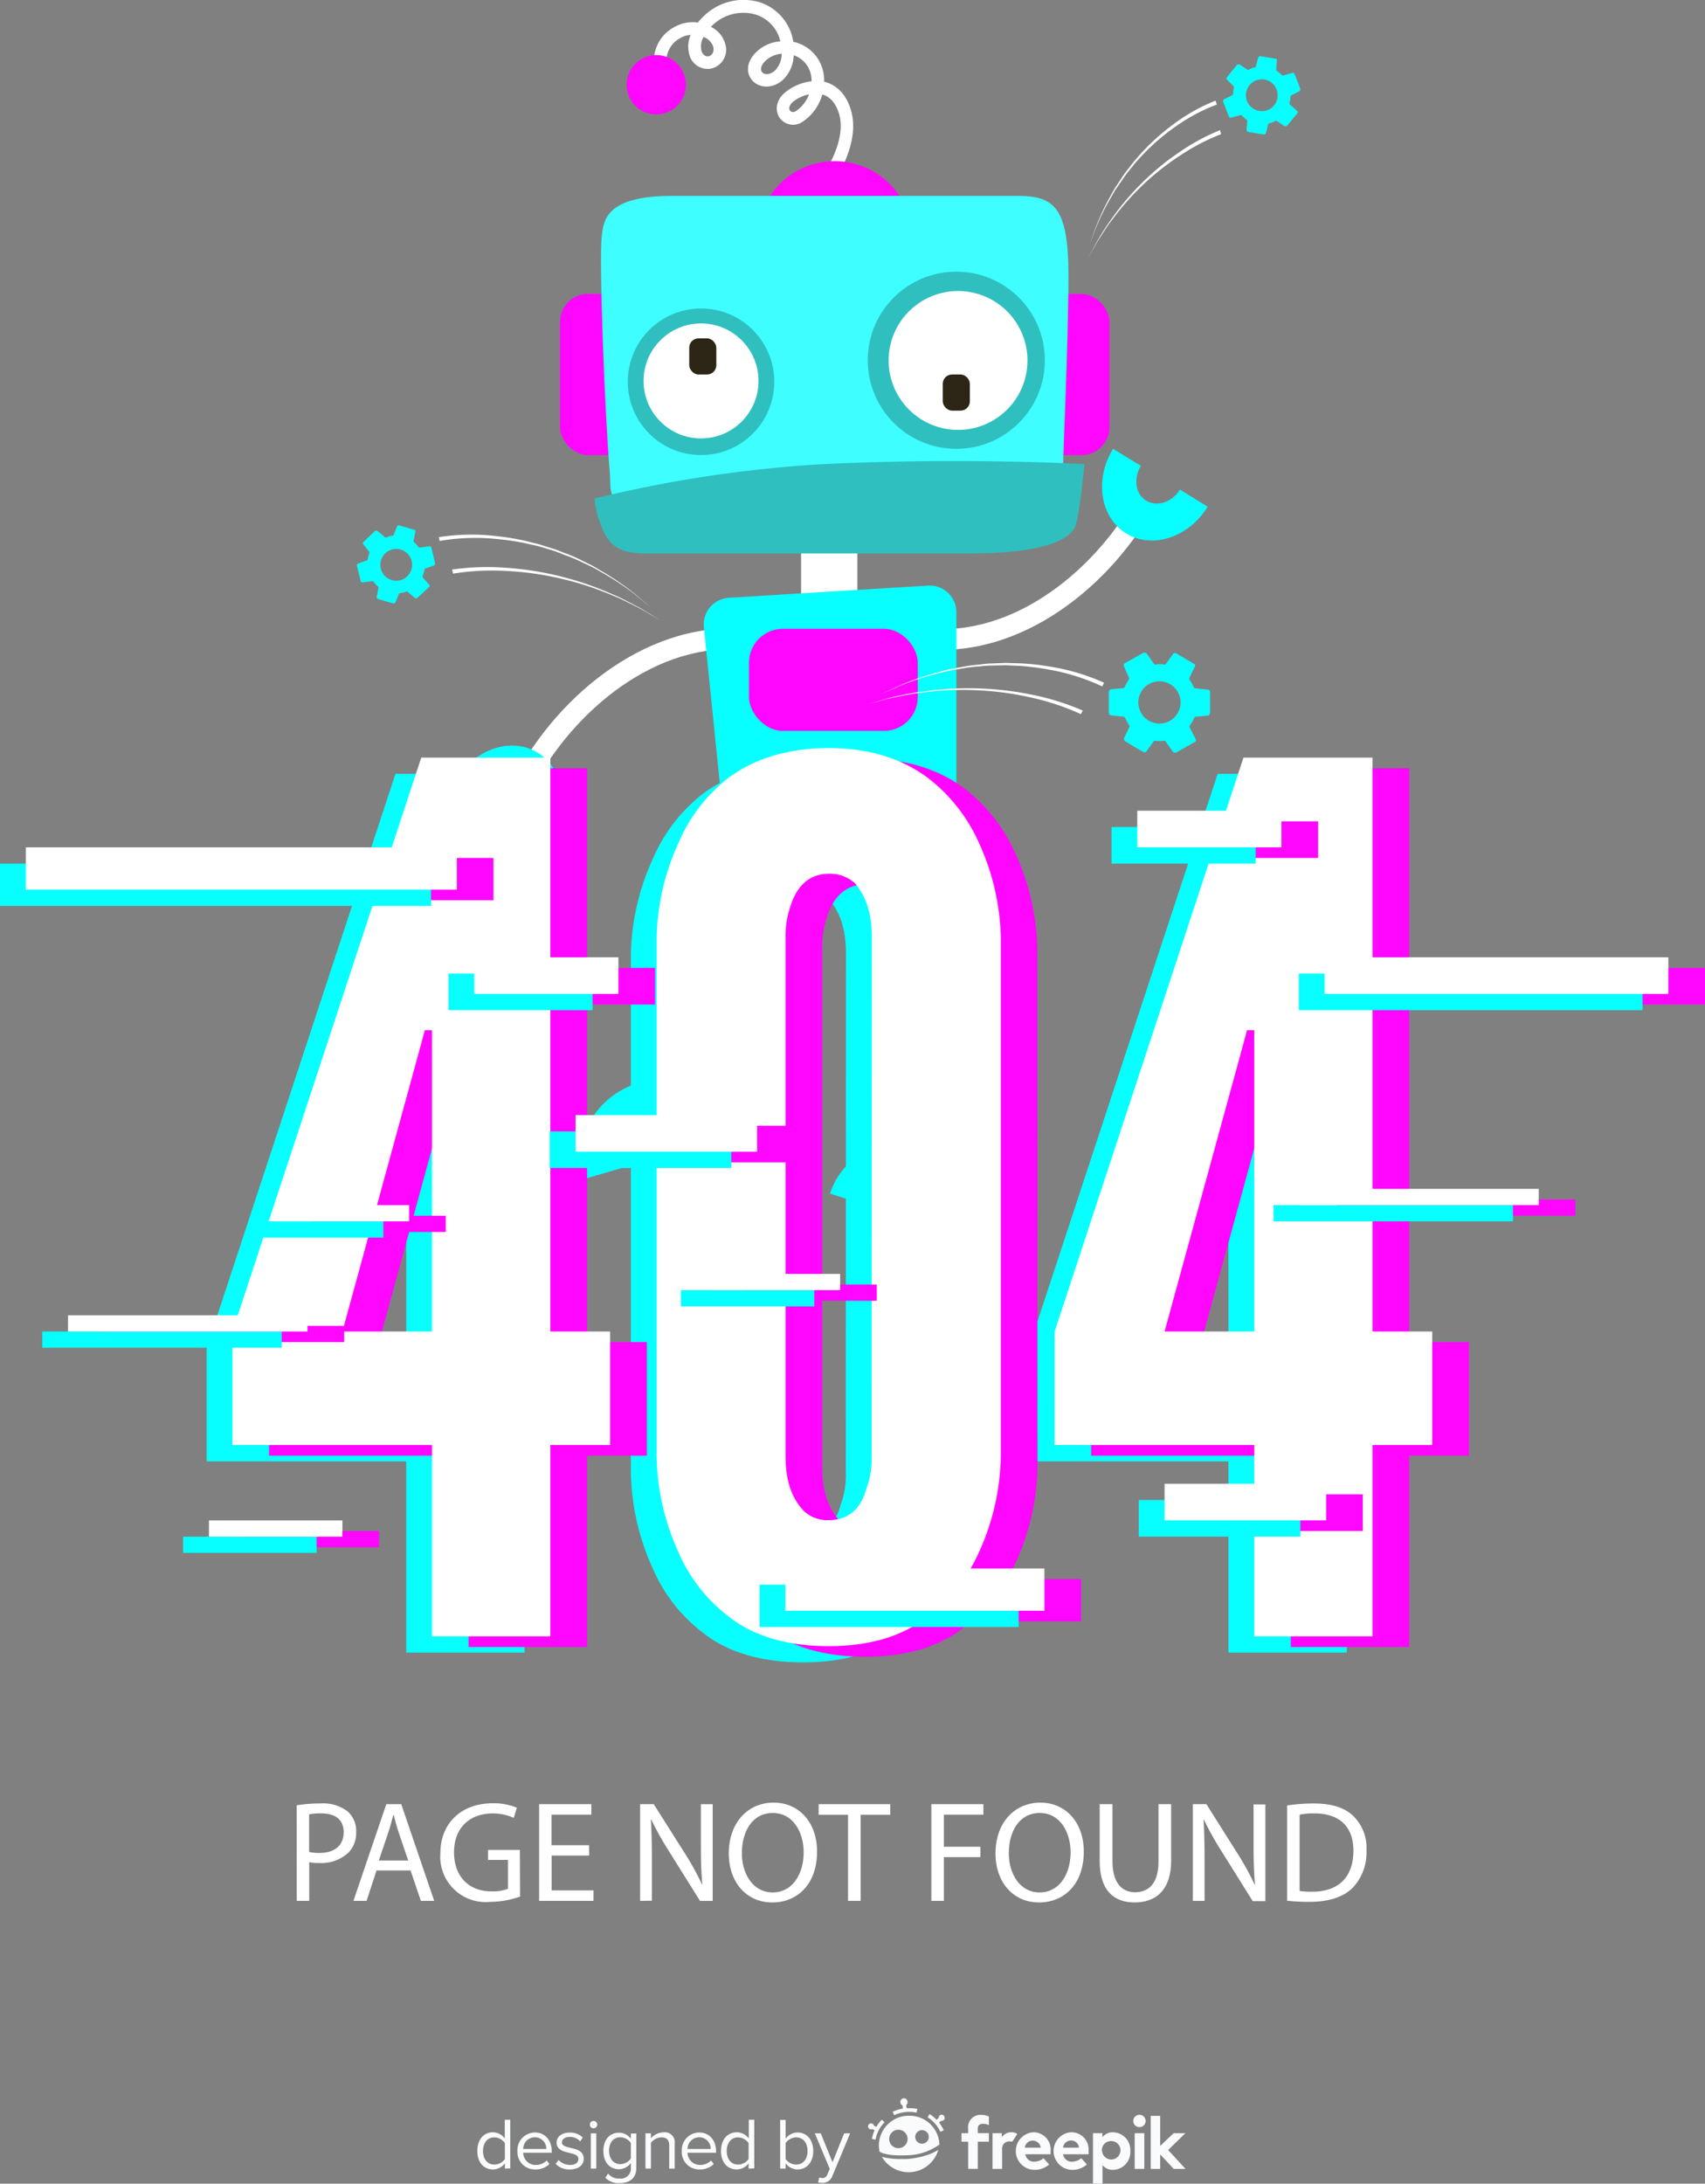 <svg xmlns="http://www.w3.org/2000/svg" viewBox="0 0 342.37 438.31"><rect x="0" y="0" width="342.37" height="438.31" fill="#808080" stroke="none"/><title>404</title><g id="OBJECTS"><g id="R9BioY"><path d="M343.42,62.22c-.45-.41-.9-.82-1.36-1.22a.28.28,0,0,1-.1-.32,5.11,5.11,0,0,0,.21-1.29.27.27,0,0,1,.18-.26l1.5-.75a.44.44,0,0,0,.26-.61c-.36-1-.73-1.9-1.1-2.85-.1-.27-.24-.33-.51-.26l-1.77.48a.3.3,0,0,1-.31-.07,7.86,7.86,0,0,0-1-.83.23.23,0,0,1-.12-.23c0-.62.07-1.23.14-1.85,0-.23-.07-.34-.26-.37-1-.17-2-.34-3.05-.49-.27,0-.4.08-.47.33-.14.55-.29,1.1-.42,1.65a.3.3,0,0,1-.24.25,3.79,3.79,0,0,0-1.17.45.29.29,0,0,1-.34,0c-.46-.32-.94-.63-1.42-.94a.5.5,0,0,0-.76.12l-1.84,2.25c-.22.27-.22.39,0,.65l1.21,1.2a.35.35,0,0,1,.12.35,7.41,7.41,0,0,0-.18,1.24.26.26,0,0,1-.17.28l-1.55.78a.4.4,0,0,0-.23.56c.36,1,.74,1.93,1.11,2.9a.36.36,0,0,0,.5.24l1.77-.48a.28.28,0,0,1,.31.06,8.18,8.18,0,0,0,1,.84.25.25,0,0,1,.12.24c0,.56-.08,1.12-.12,1.68,0,.37.07.5.44.56l1.41.23,1.51.24c.32,0,.45,0,.53-.35.15-.55.29-1.1.43-1.65,0-.13.08-.19.2-.21a3.92,3.92,0,0,0,1.19-.46.3.3,0,0,1,.36,0l1.42.94a.47.47,0,0,0,.71-.1l1.88-2.28C343.71,62.6,343.7,62.47,343.42,62.22Zm-7.54.05a3.19,3.19,0,1,1,3.67-2.63A3.16,3.16,0,0,1,335.88,62.27Z" transform="translate(-83.03 -40.01)" style="fill:#08ffff"/></g><path d="M327.38,61a35.88,35.88,0,0,0-8.55,4.6,43,43,0,0,0-7.29,6.52c-.58.58-1.05,1.25-1.57,1.87a23.52,23.52,0,0,0-1.49,2l-1.39,2c-.44.69-.83,1.41-1.24,2.12a44,44,0,0,0-2.22,4.39,23.53,23.53,0,0,0-.91,2.28l-.87,2.31.82-2.33a23.61,23.61,0,0,1,.87-2.3A47.72,47.72,0,0,1,305.66,80c.41-.72.78-1.45,1.21-2.16l1.35-2.06a22.25,22.25,0,0,1,1.46-2c.51-.64,1-1.33,1.55-1.93a43.65,43.65,0,0,1,7.23-6.75,36.69,36.69,0,0,1,8.66-4.89Z" transform="translate(-83.03 -40.01)" style="fill:#fff"/><path d="M328.23,66.94A41.68,41.68,0,0,0,320,71.23,51.69,51.69,0,0,0,312.66,77a52.33,52.33,0,0,0-6.21,7c-1,1.22-1.79,2.56-2.65,3.87s-1.55,2.72-2.33,4.08c.75-1.37,1.42-2.8,2.24-4.13a46.7,46.7,0,0,1,2.57-3.94,52.79,52.79,0,0,1,6.09-7.18,51.7,51.7,0,0,1,7.27-6A42.72,42.72,0,0,1,328,66.14Z" transform="translate(-83.03 -40.01)" style="fill:#fff"/><path d="M251.4,74.87l-2.12-1.34c0-.06,3.69-5.91,2.23-10.68-.63-2.08-1.73-3.37-3.26-3.85l-.11,0a9.65,9.65,0,0,1-4.18,5.6,3.31,3.31,0,0,1-4.41-1c-.86-1.3-.84-3.46,1.22-5.11A10.24,10.24,0,0,1,246,56.32a5.6,5.6,0,0,0-.59-2.62,5.19,5.19,0,0,0-3-2.59,7.14,7.14,0,0,1-2.37,5.11c-2.26,1.77-4.67,1.33-5.89,0s-1.42-3.51.58-5.6a7.72,7.72,0,0,1,5-2.31,7.36,7.36,0,0,0-5-5.39,8.92,8.92,0,0,0-8.83,2.36l-.12.12a5.4,5.4,0,0,1,2.88,3.42,3.88,3.88,0,0,1-2.64,4.91,3.78,3.78,0,0,1-4.6-2.9,5.9,5.9,0,0,1,.29-3.81,4.68,4.68,0,0,0-2.13.66,5.22,5.22,0,0,0-2.73,4.92l-2.48.36a7.68,7.68,0,0,1,3.91-7.43,7.54,7.54,0,0,1,4.88-1,12.5,12.5,0,0,1,1-1.09,11.41,11.41,0,0,1,11.34-3,9.94,9.94,0,0,1,6.82,7.88.22.22,0,0,0,0,.08,7.75,7.75,0,0,1,5.35,4.11,8.15,8.15,0,0,1,.85,3.9l.44.12c1.63.51,3.82,1.88,4.92,5.52C255.71,68,251.58,74.59,251.4,74.87Zm-5.91-15.93a7.76,7.76,0,0,0-3.15,1.45c-.74.6-1,1.29-.7,1.78a.82.82,0,0,0,1.14.18A6.91,6.91,0,0,0,245.49,58.94ZM240,50.8a5.26,5.26,0,0,0-3.37,1.53c-.79.82-1,1.68-.54,2.19s1.38.58,2.48-.28A4.81,4.81,0,0,0,240,50.8ZM224.3,47.44a3.77,3.77,0,0,0-.44,2.67c.31,1.08,1,1.32,1.54,1.18s1.11-.82.85-1.9A3.17,3.17,0,0,0,224.3,47.44Z" transform="translate(-83.03 -40.01)" style="fill:#fff"/><circle cx="131.78" cy="17.01" r="5.96" style="fill:#ff06ff"/><path d="M231.8,267.51l-31.73,9.22c-2.39-8.22,2.78-17,11.55-19.49S229.41,259.29,231.8,267.51Z" transform="translate(-83.03 -40.01)" style="fill:#08ffff"/><path d="M234,207.93c-17.78,10.78-21.78,34.29-17.47,53,.61,2.62,4.64,1.51,4-1.11-3.88-16.85-.58-38.52,15.54-48.3,2.3-1.39.2-5-2.11-3.61Z" transform="translate(-83.03 -40.01)" style="fill:#fff"/><path d="M281.18,289.6l-31.48-10c2.6-8.16,11.75-12.52,20.45-9.75S283.78,281.44,281.18,289.6Z" transform="translate(-83.03 -40.01)" style="fill:#08ffff"/><path d="M266.58,209.55c9.39,19.29,6.07,44-3.72,62.3-1.27,2.38,2.34,4.49,3.61,2.11,10.55-19.68,13.8-45.82,3.72-66.52-1.18-2.42-4.79-.31-3.61,2.11Z" transform="translate(-83.03 -40.01)" style="fill:#fff"/><path d="M237.7,167.06c-20.27-4.66-39.52,9.33-49.5,25.79-1.4,2.31,2.22,4.41,3.62,2.11,8.94-14.76,26.39-28.09,44.77-23.86,2.62.6,3.74-3.44,1.11-4Z" transform="translate(-83.03 -40.01)" style="fill:#fff"/><path d="M193.64,208.08l-5.57-3.42c1.56-2.56,1.07-5.7-1.09-7s-5.19-.34-6.76,2.22l-5.57-3.42c3.79-6.18,11.11-8.59,16.36-5.37S197.43,201.89,193.64,208.08Z" transform="translate(-83.03 -40.01)" style="fill:#08ffff"/><path d="M264.11,169.54c20.27,4.66,39.52-9.33,49.5-25.78,1.4-2.31-2.22-4.42-3.61-2.12-8.95,14.76-26.4,28.09-44.78,23.87-2.62-.61-3.74,3.43-1.11,4Z" transform="translate(-83.03 -40.01)" style="fill:#fff"/><path d="M306.54,130.1l5.58,3.41c-1.57,2.56-1.08,5.71,1.08,7s5.19.34,6.76-2.22l5.57,3.42c-3.79,6.18-11.11,8.59-16.35,5.37S302.75,136.28,306.54,130.1Z" transform="translate(-83.03 -40.01)" style="fill:#08ffff"/><rect x="160.86" y="107.39" width="11.3" height="13.39" style="fill:#fff"/><circle cx="167.62" cy="47.97" r="15.62" style="fill:#ff06ff"/><rect x="112.46" y="58.99" width="16.46" height="32.36" rx="5.61" style="fill:#ff06ff"/><rect x="206.32" y="58.99" width="16.46" height="32.36" rx="5.61" style="fill:#ff06ff"/><path d="M205.5,135.05c-1.05-11.93-2.2-42.89-1.64-47.63.37-3.16.8-8.09,14.09-8.09h69.31c7.25,0,10.32,2,10.32,15.9s-1.12,36-1.12,40.45,0,6.41-11.16,6.41H213.06C204.42,142.09,205.77,138.2,205.5,135.05Z" transform="translate(-83.03 -40.01)" style="fill:#3efeff"/><path d="M202.43,140.07a256,256,0,0,1,45.84-6.9c28.74-1.38,52.52,0,52.52,0s-.87,9.3-1.73,12.18-6.24,5.75-21.3,5.75h-65c-4.73,0-7.31-1.17-8.82-5.09A18.76,18.76,0,0,1,202.43,140.07Z" transform="translate(-83.03 -40.01)" style="fill:#2fbfbf"/><circle cx="140.77" cy="76.63" r="14.71" style="fill:#2fbfbf"/><circle cx="140.77" cy="76.46" r="11.54" style="fill:#fff"/><circle cx="192.03" cy="72.31" r="17.78" style="fill:#2fbfbf"/><circle cx="275.41" cy="112.36" r="13.94" transform="translate(36.59 325.74) rotate(-80.61)" style="fill:#fff"/><rect x="138.4" y="67.92" width="5.44" height="7.25" rx="1.86" style="fill:#2d2515"/><rect x="189.31" y="75.17" width="5.44" height="7.25" rx="1.86" style="fill:#2d2515"/><path d="M229.38,160l40-2.45a5.36,5.36,0,0,1,5.69,5.35v43.33a5.36,5.36,0,0,1-5.36,5.36H233.87a5.36,5.36,0,0,1-5.33-4.81l-4.17-40.88A5.36,5.36,0,0,1,229.38,160Z" transform="translate(-83.03 -40.01)" style="fill:#08ffff"/><rect x="150.4" y="126.21" width="33.89" height="20.5" rx="6.81" style="fill:#ff06ff"/><g id="R9BioY-2" data-name="R9BioY"><path d="M323.05,188.22l-1.1-2.17a.35.35,0,0,1,0-.45,6.36,6.36,0,0,0,.88-1.49.37.37,0,0,1,.34-.24l2.22-.2c.41,0,.61-.23.62-.63,0-1.36,0-2.71,0-4.06,0-.38-.15-.52-.52-.56l-2.41-.26a.41.41,0,0,1-.36-.24,9.69,9.69,0,0,0-.84-1.51.32.32,0,0,1,0-.34c.35-.74.68-1.49,1.06-2.22.15-.28.09-.45-.14-.59-1.17-.7-2.35-1.39-3.53-2.07a.5.5,0,0,0-.75.18l-1.32,1.84a.35.35,0,0,1-.41.18,5.44,5.44,0,0,0-1.66,0,.36.36,0,0,1-.41-.17c-.43-.62-.87-1.24-1.31-1.85a.66.66,0,0,0-1-.21l-3.37,1.89c-.4.22-.45.38-.27.81.31.69.6,1.39.92,2.07a.46.46,0,0,1,0,.49,11.54,11.54,0,0,0-.81,1.46.34.34,0,0,1-.35.26c-.77.06-1.53.14-2.29.21a.55.55,0,0,0-.56.59c0,1.37,0,2.75,0,4.12,0,.36.15.5.5.54l2.41.26a.37.37,0,0,1,.36.23,11.66,11.66,0,0,0,.84,1.51.33.33,0,0,1,0,.37c-.32.67-.63,1.34-.95,2-.21.44-.16.64.28.9l1.63,1c.59.35,1.17.7,1.75,1a.53.53,0,0,0,.83-.18c.44-.61.89-1.22,1.32-1.84a.32.32,0,0,1,.36-.15,5.32,5.32,0,0,0,1.69,0,.38.38,0,0,1,.43.21l1.31,1.84a.64.64,0,0,0,.92.22l3.42-1.93C323.21,188.82,323.26,188.65,323.05,188.22Zm-9.36-3.57a4.24,4.24,0,1,1,5.81-1.49A4.23,4.23,0,0,1,313.69,184.65Z" transform="translate(-83.03 -40.01)" style="fill:#08ffff"/></g><g id="R9BioY-3" data-name="R9BioY"><path d="M169.15,157.31q-.6-.7-1.2-1.38a.27.27,0,0,1-.06-.33,5,5,0,0,0,.37-1.25.26.26,0,0,1,.21-.24l1.58-.56a.43.43,0,0,0,.33-.57c-.24-1-.48-2-.73-3-.07-.27-.2-.35-.48-.31l-1.81.25a.27.27,0,0,1-.3-.11,9,9,0,0,0-.9-1,.25.25,0,0,1-.09-.24c.13-.61.23-1.22.37-1.82a.28.28,0,0,0-.21-.4l-3-.86c-.26-.08-.41,0-.51.27l-.63,1.58a.27.27,0,0,1-.26.21,3.85,3.85,0,0,0-1.21.31.29.29,0,0,1-.34-.05c-.42-.38-.86-.74-1.29-1.11a.5.5,0,0,0-.77,0c-.71.66-1.41,1.33-2.11,2-.25.24-.26.36-.05.64.35.45.69.9,1.05,1.35a.32.32,0,0,1,.07.36,8.28,8.28,0,0,0-.32,1.21.28.28,0,0,1-.21.26c-.55.18-1.09.38-1.63.57a.41.41,0,0,0-.3.53c.24,1,.49,2,.74,3,.07.26.21.33.47.29l1.81-.25a.3.3,0,0,1,.31.1,6.68,6.68,0,0,0,.89,1,.27.27,0,0,1,.09.27c-.12.54-.22,1.09-.33,1.64-.07.37,0,.5.37.61l1.37.41,1.47.42c.31.09.45,0,.57-.28l.63-1.59a.24.24,0,0,1,.23-.18,3.7,3.7,0,0,0,1.23-.3.29.29,0,0,1,.36.07c.42.37.86.74,1.29,1.1a.48.48,0,0,0,.72,0l2.14-2C169.38,157.72,169.39,157.59,169.15,157.31Zm-7.49-.88a3.19,3.19,0,1,1,4-2.16A3.18,3.18,0,0,1,161.66,156.43Z" transform="translate(-83.03 -40.01)" style="fill:#08ffff"/></g><path d="M171.14,147.83a42.48,42.48,0,0,1,11.59-.21,51.86,51.86,0,0,1,5.71.93l2.81.7,2.76.87c.93.27,1.8.68,2.7,1a28.19,28.19,0,0,1,2.65,1.14l2.59,1.28c.84.45,1.65,1,2.49,1.45a57.06,57.06,0,0,1,4.78,3.22l.58.42.55.46,1.11.93,2.2,1.85-2.24-1.81-1.11-.91-.56-.45-.6-.41a54.31,54.31,0,0,0-4.82-3.12c-.84-.46-1.66-1-2.51-1.4l-2.59-1.22a25.6,25.6,0,0,0-2.66-1.09c-.9-.33-1.77-.73-2.69-1l-2.75-.82-2.79-.63a49.64,49.64,0,0,0-5.67-.82,41.83,41.83,0,0,0-11.35.4Z" transform="translate(-83.03 -40.01)" style="fill:#fff"/><path d="M173.82,154.33a50,50,0,0,1,11.06-.34,63,63,0,0,1,21.26,5.36c1.7.69,3.3,1.6,4.92,2.44.83.4,1.59.92,2.37,1.39l2.34,1.45-2.37-1.4a26.67,26.67,0,0,0-2.39-1.35c-1.64-.81-3.24-1.68-4.95-2.34a60.57,60.57,0,0,0-10.41-3.39,59.77,59.77,0,0,0-10.81-1.53,49.69,49.69,0,0,0-10.85.53Z" transform="translate(-83.03 -40.01)" style="fill:#fff"/><path d="M304.37,177.79a42.22,42.22,0,0,0-10.84-3.4,51.38,51.38,0,0,0-5.67-.72l-2.86-.13-2.87.06c-1,0-1.91.14-2.86.21a24.92,24.92,0,0,0-2.85.35l-2.82.48c-.94.2-1.86.46-2.79.69a55.23,55.23,0,0,0-5.48,1.72l-.68.24-.66.28-1.32.58L260,179.3l2.62-1.2,1.31-.6.65-.3.68-.24a55.52,55.52,0,0,1,5.46-1.83c.93-.25,1.85-.53,2.79-.74l2.84-.54a27.51,27.51,0,0,1,2.85-.4c1-.1,1.91-.26,2.88-.27l2.89-.11,2.89.08a50.52,50.52,0,0,1,5.75.62,42.79,42.79,0,0,1,11.12,3.28Z" transform="translate(-83.03 -40.01)" style="fill:#fff"/><path d="M300.07,183.35a49.54,49.54,0,0,0-10.32-3.4,59.8,59.8,0,0,0-10.83-1.4,60.52,60.52,0,0,0-10.93.5c-1.82.18-3.61.59-5.4.94a27.37,27.37,0,0,0-2.67.66l-2.65.72,2.64-.77c.88-.25,1.75-.55,2.65-.72,1.79-.38,3.58-.82,5.4-1a63.08,63.08,0,0,1,21.92.5,50.26,50.26,0,0,1,10.57,3.26Z" transform="translate(-83.03 -40.01)" style="fill:#fff"/><path d="M142.6,402.37a29.26,29.26,0,0,1,4.81-.37,8,8,0,0,1,5.44,1.61,5.2,5.2,0,0,1,1.7,4.06,5.72,5.72,0,0,1-1.5,4.15,8,8,0,0,1-5.93,2.13,8.91,8.91,0,0,1-2-.17v7.77h-2.5Zm2.5,9.36a8.17,8.17,0,0,0,2.08.2c3,0,4.86-1.47,4.86-4.14s-1.81-3.8-4.57-3.8a10.36,10.36,0,0,0-2.37.2Z" transform="translate(-83.03 -40.01)" style="fill:#fff"/><path d="M158.64,415.45l-2,6.1H154l6.6-19.41h3l6.62,19.41h-2.68l-2.07-6.1Zm6.36-2-1.9-5.59c-.43-1.27-.72-2.42-1-3.54H162c-.29,1.15-.61,2.33-1,3.51l-1.9,5.62Z" transform="translate(-83.03 -40.01)" style="fill:#fff"/><path d="M187.46,420.69a18.17,18.17,0,0,1-6,1.06,9.11,9.11,0,0,1-10-9.79c0-5.79,4-10,10.51-10a12.08,12.08,0,0,1,4.84.89l-.61,2.05A10,10,0,0,0,182,404c-4.72,0-7.8,2.94-7.8,7.81s3,7.83,7.49,7.83a8.14,8.14,0,0,0,3.34-.52v-5.79h-4v-2h6.39Z" transform="translate(-83.03 -40.01)" style="fill:#fff"/><path d="M201.34,412.45H193.8v7h8.41v2.1H191.29V402.14h10.48v2.11h-8v6.13h7.54Z" transform="translate(-83.03 -40.01)" style="fill:#fff"/><path d="M211.57,421.55V402.14h2.73l6.22,9.82a54.81,54.81,0,0,1,3.48,6.31l.06,0c-.23-2.59-.29-4.95-.29-8v-8.12h2.37v19.41H223.6l-6.16-9.85a61.66,61.66,0,0,1-3.63-6.48l-.08,0c.14,2.45.2,4.78.2,8v8.29Z" transform="translate(-83.03 -40.01)" style="fill:#fff"/><path d="M247.1,411.64c0,6.69-4.06,10.23-9,10.23-5.13,0-8.73-4-8.73-9.85,0-6.16,3.83-10.19,9-10.19S247.1,405.89,247.1,411.64ZM232,412c0,4.15,2.25,7.86,6.19,7.86s6.22-3.65,6.22-8.06c0-3.86-2-7.89-6.19-7.89S232,407.7,232,412Z" transform="translate(-83.03 -40.01)" style="fill:#fff"/><path d="M253.32,404.27h-5.9v-2.13h14.37v2.13h-5.94v17.28h-2.53Z" transform="translate(-83.03 -40.01)" style="fill:#fff"/><path d="M270.05,402.14H280.5v2.11h-7.94v6.44h7.34v2.08h-7.34v8.78h-2.51Z" transform="translate(-83.03 -40.01)" style="fill:#fff"/><path d="M300.66,411.64c0,6.69-4.06,10.23-9,10.23-5.13,0-8.73-4-8.73-9.85,0-6.16,3.83-10.19,9-10.19S300.66,405.89,300.66,411.64ZM285.6,412c0,4.15,2.25,7.86,6.19,7.86s6.22-3.65,6.22-8.06c0-3.86-2-7.89-6.19-7.89S285.6,407.7,285.6,412Z" transform="translate(-83.03 -40.01)" style="fill:#fff"/><path d="M306.42,402.14v11.49c0,4.35,1.93,6.19,4.52,6.19,2.88,0,4.72-1.9,4.72-6.19V402.14h2.54v11.32c0,6-3.14,8.41-7.35,8.41-4,0-7-2.28-7-8.3V402.14Z" transform="translate(-83.03 -40.01)" style="fill:#fff"/><path d="M322.55,421.55V402.14h2.73L331.5,412a54.81,54.81,0,0,1,3.48,6.31l.06,0c-.23-2.59-.29-4.95-.29-8v-8.12h2.37v19.41h-2.54l-6.16-9.85a61.66,61.66,0,0,1-3.63-6.48l-.08,0c.14,2.45.2,4.78.2,8v8.29Z" transform="translate(-83.03 -40.01)" style="fill:#fff"/><path d="M341.49,402.4a36,36,0,0,1,5.33-.4c3.6,0,6.16.83,7.86,2.42a8.93,8.93,0,0,1,2.74,7,10.25,10.25,0,0,1-2.8,7.54c-1.81,1.81-4.81,2.79-8.58,2.79a39.17,39.17,0,0,1-4.55-.23ZM344,419.56a15.11,15.11,0,0,0,2.53.15c5.36,0,8.27-3,8.27-8.24,0-4.58-2.57-7.48-7.87-7.48a13.76,13.76,0,0,0-2.93.26Z" transform="translate(-83.03 -40.01)" style="fill:#fff"/><path d="M164.6,333.33H124.53v-22.8l37.91-115.19h25.92V310.53h12v22.8h-12v38.39H164.6Zm-18-22.8h18V250.05h-1.44l-1.44,5.28Z" transform="translate(-83.03 -40.01)" style="fill:#08ffff"/><path d="M278.83,335.48a48.06,48.06,0,0,1-4.32,19.2,33,33,0,0,1-10.32,13c-4.8,3.84-11.28,6-19.92,6s-15.36-2.16-20.16-6a32.33,32.33,0,0,1-10.07-13,48.06,48.06,0,0,1-4.32-19.2V231.58a47.83,47.83,0,0,1,4.32-19,33,33,0,0,1,10.07-13.2c4.8-3.6,11.52-6,20.16-6s15.12,2.4,19.92,6a33.7,33.7,0,0,1,10.32,13.2,47.83,47.83,0,0,1,4.32,19Zm-25.92-103.9c0-4.8-1-8.16-3.36-11a7.47,7.47,0,0,0-5.28-1.92c-4.56,0-6.72,3.36-7.68,6.48a18.39,18.39,0,0,0-1,6.48v103.9c0,5,1.2,8.4,3.6,11a6.88,6.88,0,0,0,5,1.92c4.56,0,6.72-2.88,7.68-6.48a16.78,16.78,0,0,0,1-6.48Z" transform="translate(-83.03 -40.01)" style="fill:#08ffff"/><path d="M329.7,333.33H289.62v-22.8l37.92-115.19h25.92V310.53h12v22.8h-12v38.39H329.7Zm-18-22.8h18V250.05h-1.44l-1.44,5.28Z" transform="translate(-83.03 -40.01)" style="fill:#08ffff"/><path d="M177.13,332.19H137.06V309.4L175,194.21h25.92V309.4h12v22.79h-12v38.4H177.13Zm-18-22.79h18V248.92h-1.44l-1.44,5.28Z" transform="translate(-83.03 -40.01)" style="fill:#ff06ff"/><path d="M291.36,334.35a48.06,48.06,0,0,1-4.32,19.2,33,33,0,0,1-10.32,13c-4.8,3.84-11.28,6-19.92,6s-15.35-2.16-20.15-6a32.36,32.36,0,0,1-10.08-13,48.06,48.06,0,0,1-4.32-19.2V230.44a47.78,47.78,0,0,1,4.32-18.95,33,33,0,0,1,10.08-13.2c4.8-3.6,11.51-6,20.15-6s15.12,2.4,19.92,6A33.7,33.7,0,0,1,287,211.49a47.78,47.78,0,0,1,4.32,18.95ZM265.44,230.44c0-4.8-1-8.15-3.36-11a7.51,7.51,0,0,0-5.28-1.91c-4.56,0-6.72,3.36-7.68,6.47a18.39,18.39,0,0,0-1,6.48V334.35c0,5,1.2,8.4,3.6,11a6.88,6.88,0,0,0,5,1.92c4.56,0,6.72-2.88,7.68-6.48a16.78,16.78,0,0,0,1-6.48Z" transform="translate(-83.03 -40.01)" style="fill:#ff06ff"/><path d="M342.23,332.19H302.15V309.4l37.92-115.19H366V309.4h12v22.79H366v38.4H342.23Zm-18-22.79h18V248.92h-1.44l-1.44,5.28Z" transform="translate(-83.03 -40.01)" style="fill:#ff06ff"/><path d="M169.78,330.06H129.7V307.27l37.92-115.19h25.92V307.27h12v22.79h-12v38.4H169.78Zm-18-22.79h18V246.79h-1.44l-1.44,5.28Z" transform="translate(-83.03 -40.01)" style="fill:#fff"/><path d="M284,332.22a48.23,48.23,0,0,1-4.32,19.2,33,33,0,0,1-10.32,13c-4.8,3.84-11.28,6-19.92,6s-15.36-2.16-20.16-6a32.36,32.36,0,0,1-10.08-13,48.06,48.06,0,0,1-4.32-19.2V228.31a47.83,47.83,0,0,1,4.32-18.95,33,33,0,0,1,10.08-13.2c4.8-3.6,11.52-6,20.16-6s15.12,2.4,19.92,6a33.7,33.7,0,0,1,10.32,13.2A48,48,0,0,1,284,228.31ZM258.09,228.31c0-4.79-1-8.15-3.36-11a7.47,7.47,0,0,0-5.28-1.92c-4.56,0-6.72,3.36-7.68,6.48a18.37,18.37,0,0,0-1,6.47V332.22c0,5,1.2,8.4,3.6,11a6.88,6.88,0,0,0,5,1.92c4.56,0,6.72-2.88,7.68-6.48a16.78,16.78,0,0,0,1-6.48Z" transform="translate(-83.03 -40.01)" style="fill:#fff"/><path d="M334.88,330.06H294.8V307.27l37.92-115.19h25.91V307.27h12v22.79h-12v38.4H334.88Zm-18-22.79h18V246.79h-1.44L332,252.07Z" transform="translate(-83.03 -40.01)" style="fill:#fff"/><rect x="12.53" y="172.21" width="86.56" height="8.49" style="fill:#ff06ff"/><rect x="165.05" y="316.95" width="52.02" height="8.49" style="fill:#ff06ff"/><rect x="273.35" y="194.28" width="69.02" height="7.35" style="fill:#ff06ff"/><rect x="102.58" y="194.28" width="28.95" height="7.35" style="fill:#ff06ff"/><rect x="235.73" y="164.86" width="28.95" height="7.35" style="fill:#ff06ff"/><rect x="122.92" y="225.96" width="36.46" height="7.35" style="fill:#ff06ff"/><rect x="241.2" y="299.95" width="32.45" height="7.35" style="fill:#ff06ff"/><rect x="21.02" y="266.13" width="48.09" height="3.26" style="fill:#ff06ff"/><rect x="268.25" y="240.76" width="48.09" height="3.26" style="fill:#ff06ff"/><rect x="149.26" y="257.83" width="26.8" height="3.26" style="fill:#ff06ff"/><rect x="62.71" y="244.02" width="26.8" height="3.26" style="fill:#ff06ff"/><rect x="49.31" y="307.31" width="26.8" height="3.26" style="fill:#ff06ff"/><rect y="173.34" width="86.56" height="8.49" style="fill:#08ffff"/><rect x="152.52" y="318.08" width="52.02" height="8.49" style="fill:#08ffff"/><rect x="260.81" y="195.41" width="69.02" height="7.35" style="fill:#08ffff"/><rect x="90.05" y="195.41" width="28.95" height="7.35" style="fill:#08ffff"/><rect x="223.2" y="165.99" width="28.95" height="7.35" style="fill:#08ffff"/><rect x="110.39" y="227.09" width="36.46" height="7.35" style="fill:#08ffff"/><rect x="228.67" y="301.08" width="32.45" height="7.35" style="fill:#08ffff"/><rect x="8.49" y="267.26" width="48.09" height="3.26" style="fill:#08ffff"/><rect x="255.72" y="241.89" width="48.09" height="3.26" style="fill:#08ffff"/><rect x="136.72" y="258.96" width="26.8" height="3.26" style="fill:#08ffff"/><rect x="50.18" y="245.15" width="26.8" height="3.26" style="fill:#08ffff"/><rect x="36.78" y="308.44" width="26.8" height="3.26" style="fill:#08ffff"/><rect x="5.18" y="170.08" width="86.56" height="8.49" style="fill:#fff"/><rect x="157.7" y="314.82" width="52.02" height="8.49" style="fill:#fff"/><rect x="265.99" y="192.15" width="69.02" height="7.35" style="fill:#fff"/><rect x="95.23" y="192.15" width="28.95" height="7.35" style="fill:#fff"/><rect x="228.37" y="162.73" width="28.95" height="7.35" style="fill:#fff"/><rect x="115.57" y="223.83" width="36.46" height="7.35" style="fill:#fff"/><rect x="233.85" y="297.82" width="32.45" height="7.35" style="fill:#fff"/><rect x="13.66" y="264" width="48.09" height="3.26" style="fill:#fff"/><rect x="260.9" y="238.63" width="48.09" height="3.26" style="fill:#fff"/><rect x="141.9" y="255.7" width="26.8" height="3.26" style="fill:#fff"/><rect x="55.35" y="241.89" width="26.8" height="3.26" style="fill:#fff"/><rect x="41.96" y="305.18" width="26.8" height="3.26" style="fill:#fff"/></g><g id="DESIGNED_BY_FREEPIK" data-name="DESIGNED BY FREEPIK"><path d="M260.1,465.47a7.3,7.3,0,0,0-1.1,1.45l-.47-.24a.6.6,0,1,0-.52.73l.19-.05.45.23a7.1,7.1,0,0,0-.54,1.75l.74.13a6.58,6.58,0,0,1,1.8-3.48Z" transform="translate(-83.03 -40.01)" style="fill:#f9fbfc"/><path d="M265.59,463.16l-.51,0-.07-.63a.69.69,0,0,0,.26-.64.72.72,0,1,0-1.42.17.71.71,0,0,0,.41.56l.07.62a8,8,0,0,0-2.06.65l.33.68a7,7,0,0,1,3-.67,6.71,6.71,0,0,1,1.48.16l.16-.74A7.56,7.56,0,0,0,265.59,463.16Z" transform="translate(-83.03 -40.01)" style="fill:#f9fbfc"/><path d="M272.19,465.71a.6.6,0,0,0,.53-.67.6.6,0,0,0-1.2.08l-.42.36a7.36,7.36,0,0,0-1.41-1.13l-.4.64a6.7,6.7,0,0,1,2.56,2.92l.69-.31a7.46,7.46,0,0,0-.94-1.55l.4-.35A.41.41,0,0,0,272.19,465.71Z" transform="translate(-83.03 -40.01)" style="fill:#f9fbfc"/><path d="M265,473.37c-.38,0-.77,0-1.15,0a15.87,15.87,0,0,1-2.48-.18,9.19,9.19,0,0,1-1.27-.29,6.2,6.2,0,0,0,11.34-1.38,10,10,0,0,1-2.46,1.12A16.69,16.69,0,0,1,265,473.37Z" transform="translate(-83.03 -40.01)" style="fill:#f9fbfc"/><path d="M265.59,464.68a6,6,0,0,0-6.08,5.94,5.86,5.86,0,0,0,.14,1.26c.67.49,2.7.89,5.35.74a11.55,11.55,0,0,0,6.67-2.16,5.44,5.44,0,0,0-.05-.58A6,6,0,0,0,265.59,464.68Zm-2.16,6.51a1.85,1.85,0,1,1,1.85-1.85A1.85,1.85,0,0,1,263.43,471.19Zm4.74-.9a1.36,1.36,0,1,1,1.36-1.36A1.36,1.36,0,0,1,268.17,470.29Z" transform="translate(-83.03 -40.01)" style="fill:#f9fbfc"/><path d="M281.6,466.55a2.82,2.82,0,0,0-1.39-.24c-.55.07-.84.34-.84,1v.86h2.23v1.72h-2.23v5.45h-1.93V469.9H276.1v-1.72h1.34v-.89a2.46,2.46,0,0,1,2.57-2.78,3.91,3.91,0,0,1,1.59.31Z" transform="translate(-83.03 -40.01)" style="fill:#f9fbfc"/><path d="M286.3,469.88a3.27,3.27,0,0,0-.53-.05,1.44,1.44,0,0,0-1.51,1.62v3.9h-1.93v-7.17h1.87V469a2.25,2.25,0,0,1,2-1,1.8,1.8,0,0,1,1.1.34Z" transform="translate(-83.03 -40.01)" style="fill:#f9fbfc"/><path d="M294,471.76a6,6,0,0,1,0,.65h-5.09a1.75,1.75,0,0,0,1.85,1.49,2.94,2.94,0,0,0,1.81-.69l1.13,1.24a4.33,4.33,0,0,1-3.05,1.09,3.78,3.78,0,0,1-.1-7.55A3.47,3.47,0,0,1,294,471.76Zm-5.12-.67H292a1.6,1.6,0,0,0-3.18,0Z" transform="translate(-83.03 -40.01)" style="fill:#f9fbfc"/><path d="M301.62,471.76a6,6,0,0,1,0,.65H296.5a1.73,1.73,0,0,0,1.84,1.49,2.94,2.94,0,0,0,1.81-.69l1.14,1.24a4.37,4.37,0,0,1-3.06,1.09,3.78,3.78,0,0,1-.1-7.55A3.47,3.47,0,0,1,301.62,471.76Zm-5.12-.67h3.18a1.55,1.55,0,0,0-1.56-1.44A1.57,1.57,0,0,0,296.5,471.09Z" transform="translate(-83.03 -40.01)" style="fill:#f9fbfc"/><path d="M310,471.76a3.55,3.55,0,0,1-3.47,3.78,2.65,2.65,0,0,1-2.11-.93v3.7h-1.92V468.18h1.89V469a2.6,2.6,0,0,1,2.14-1A3.55,3.55,0,0,1,310,471.76Zm-5.67,0a1.85,1.85,0,1,0,1.84-2A1.84,1.84,0,0,0,304.29,471.76Z" transform="translate(-83.03 -40.01)" style="fill:#f9fbfc"/><path d="M313.07,465.84a1.24,1.24,0,0,1-2.47,0,1.24,1.24,0,1,1,2.47,0Zm-.26,9.51h-1.93v-7.17h1.93Z" transform="translate(-83.03 -40.01)" style="fill:#f9fbfc"/><path d="M316,470.74l2.7-2.56h2.37l-3.48,3.38,3.5,3.79h-2.37l-2.72-2.9v2.9H314.1V464.7H316Z" transform="translate(-83.03 -40.01)" style="fill:#f9fbfc"/><path d="M184.41,475.29v-1.06a3,3,0,0,1-2.39,1.23c-1.84,0-3.14-1.4-3.14-3.7S180.16,468,182,468a3,3,0,0,1,2.39,1.24v-3.76h1.1v9.77Zm0-1.92v-3.21a2.65,2.65,0,0,0-2.12-1.14c-1.42,0-2.27,1.17-2.27,2.74s.85,2.72,2.27,2.72A2.6,2.6,0,0,0,184.41,473.37Z" transform="translate(-83.03 -40.01)" style="fill:#f9fbfc"/><path d="M186.93,471.74a3.54,3.54,0,0,1,3.49-3.7c2.14,0,3.4,1.67,3.4,3.79v.28h-5.73a2.5,2.5,0,0,0,2.55,2.45,3.11,3.11,0,0,0,2.18-.9l.53.72a3.87,3.87,0,0,1-2.81,1.08A3.51,3.51,0,0,1,186.93,471.74ZM190.4,469a2.35,2.35,0,0,0-2.31,2.35h4.64A2.29,2.29,0,0,0,190.4,469Z" transform="translate(-83.03 -40.01)" style="fill:#f9fbfc"/><path d="M194.61,474.35l.57-.79a3.21,3.21,0,0,0,2.33,1c1.08,0,1.67-.51,1.67-1.21,0-1.72-4.38-.66-4.38-3.29,0-1.09.95-2,2.63-2a3.6,3.6,0,0,1,2.63,1l-.52.77a2.73,2.73,0,0,0-2.11-.9c-1,0-1.56.49-1.56,1.12,0,1.55,4.38.52,4.38,3.28,0,1.18-1,2.13-2.79,2.13A3.75,3.75,0,0,1,194.61,474.35Z" transform="translate(-83.03 -40.01)" style="fill:#f9fbfc"/><path d="M201.48,466.47a.74.74,0,0,1,.73-.75.76.76,0,0,1,.75.75.74.74,0,0,1-.75.73A.73.73,0,0,1,201.48,466.47Zm.19,8.82v-7.08h1.1v7.08Z" transform="translate(-83.03 -40.01)" style="fill:#f9fbfc"/><path d="M204.58,477.11l.56-.83a2.68,2.68,0,0,0,2.3,1,2,2,0,0,0,2.27-2.12v-1a3,3,0,0,1-2.37,1.26c-1.85,0-3.15-1.38-3.15-3.67s1.29-3.67,3.15-3.67a2.94,2.94,0,0,1,2.37,1.24v-1.07h1.1v6.87c0,2.35-1.64,3.08-3.37,3.08A3.63,3.63,0,0,1,204.58,477.11Zm5.13-3.86v-3.09A2.62,2.62,0,0,0,207.6,469c-1.42,0-2.27,1.13-2.27,2.69s.85,2.7,2.27,2.7A2.61,2.61,0,0,0,209.71,473.25Z" transform="translate(-83.03 -40.01)" style="fill:#f9fbfc"/><path d="M217.41,475.29v-4.63c0-1.24-.63-1.64-1.58-1.64a2.73,2.73,0,0,0-2.09,1.1v5.17h-1.1v-7.08h1.1v1a3.47,3.47,0,0,1,2.52-1.2,2,2,0,0,1,2.25,2.28v5Z" transform="translate(-83.03 -40.01)" style="fill:#f9fbfc"/><path d="M219.93,471.74a3.54,3.54,0,0,1,3.49-3.7c2.14,0,3.4,1.67,3.4,3.79v.28h-5.73a2.5,2.5,0,0,0,2.55,2.45,3.11,3.11,0,0,0,2.18-.9l.53.72a3.85,3.85,0,0,1-2.81,1.08A3.51,3.51,0,0,1,219.93,471.74ZM223.4,469a2.36,2.36,0,0,0-2.31,2.35h4.64A2.28,2.28,0,0,0,223.4,469Z" transform="translate(-83.03 -40.01)" style="fill:#f9fbfc"/><path d="M233.35,475.29v-1.06a3,3,0,0,1-2.39,1.23c-1.84,0-3.15-1.4-3.15-3.7S229.1,468,231,468a3,3,0,0,1,2.39,1.24v-3.76h1.1v9.77Zm0-1.92v-3.21a2.68,2.68,0,0,0-2.12-1.14c-1.42,0-2.27,1.17-2.27,2.74s.85,2.72,2.27,2.72A2.63,2.63,0,0,0,233.35,473.37Z" transform="translate(-83.03 -40.01)" style="fill:#f9fbfc"/><path d="M239.69,475.29v-9.77h1.1v3.76a3,3,0,0,1,2.39-1.24c1.84,0,3.15,1.46,3.15,3.72s-1.31,3.7-3.15,3.7a3,3,0,0,1-2.39-1.23v1.06Zm3.21-.81c1.44,0,2.29-1.15,2.29-2.72s-.85-2.74-2.29-2.74a2.65,2.65,0,0,0-2.11,1.14v3.21A2.59,2.59,0,0,0,242.9,474.48Z" transform="translate(-83.03 -40.01)" style="fill:#f9fbfc"/><path d="M247.53,477.06a1.73,1.73,0,0,0,.6.12,1,1,0,0,0,1.05-.75l.47-1.07-3-7.15h1.19l2.36,5.8,2.34-5.8h1.2l-3.54,8.51a2.1,2.1,0,0,1-2.08,1.44,3.52,3.52,0,0,1-.81-.1Z" transform="translate(-83.03 -40.01)" style="fill:#f9fbfc"/></g></svg>